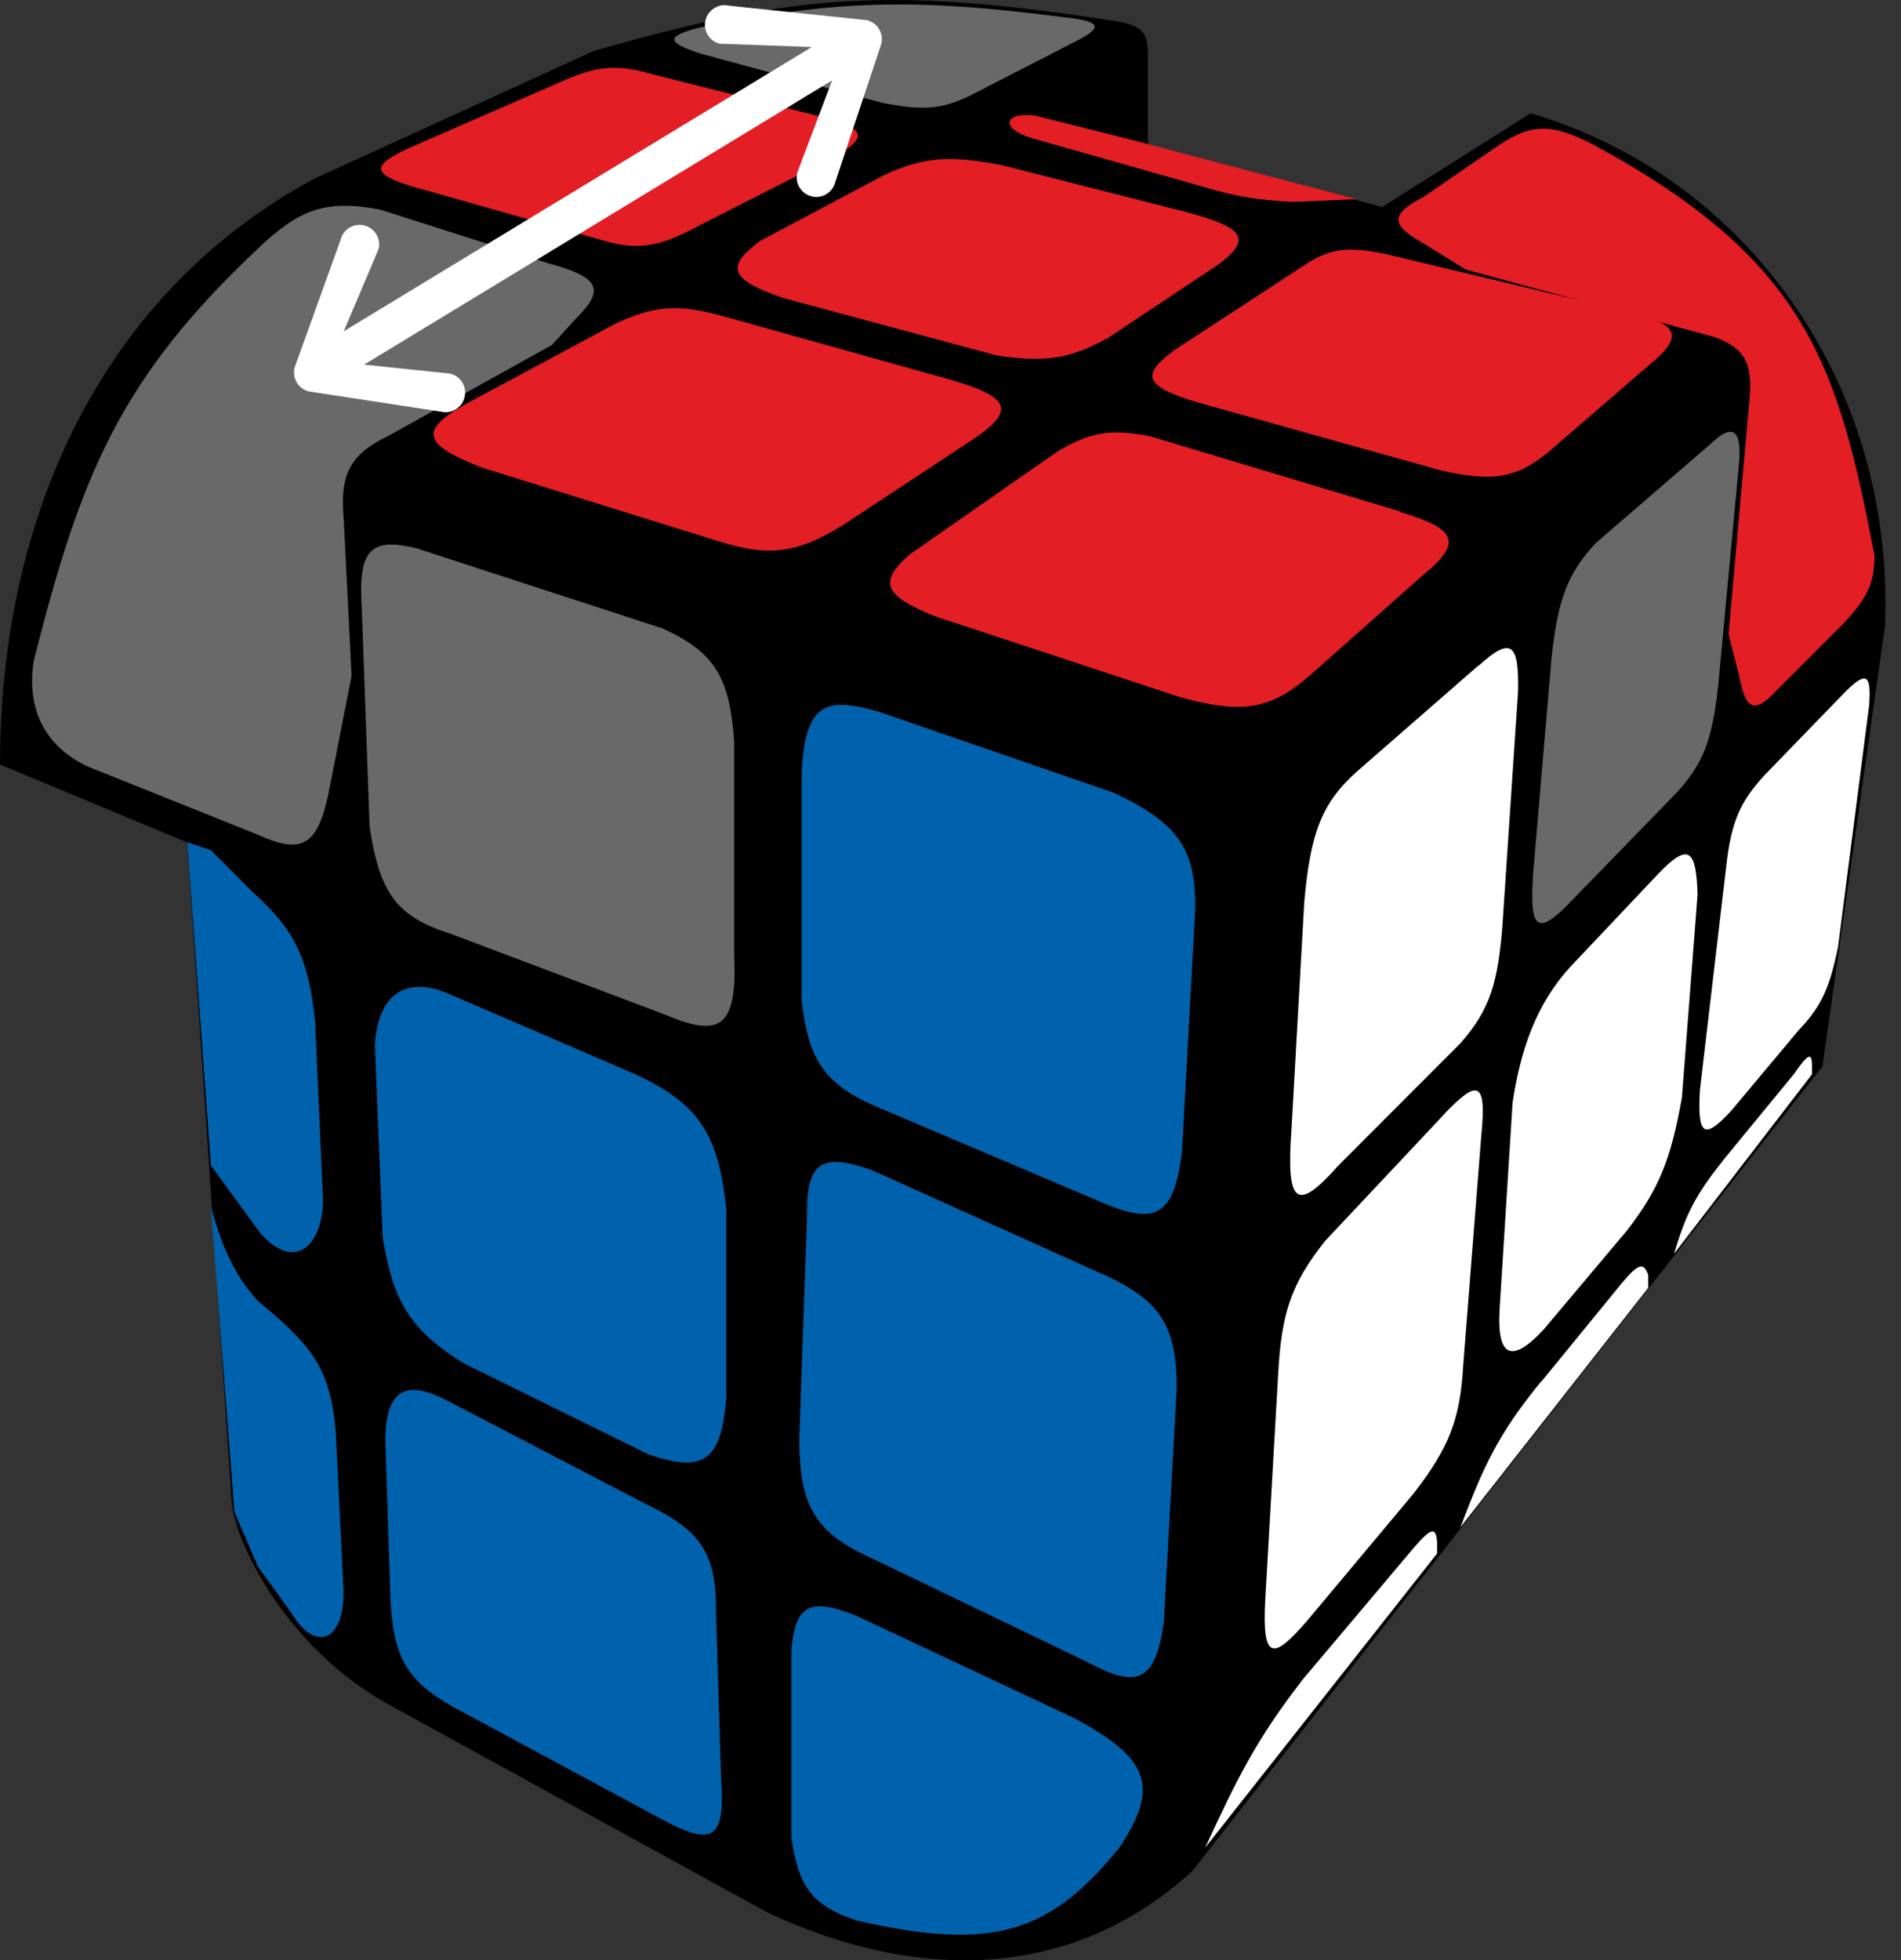 <?xml version="1.0" encoding="UTF-8"?>
<svg width="97px" height="100px" viewBox="0 0 97 100" version="1.1" xmlns="http://www.w3.org/2000/svg" xmlns:xlink="http://www.w3.org/1999/xlink">
    <rect x="0" y="0" width="97" height="100" fill="#333333" stroke="none"/>
    <title>penrose_6_1</title>
    <g id="Penrose" stroke="none" stroke-width="1" fill="none" fill-rule="evenodd">
        <g id="penrose_6_1" fill-rule="nonzero">
            <path d="M57.25,1.13 C45.43,-0.73 40.55,-0.33 30.3,2.6 L16.07,9.1 C5.18,14.95 0,26.37 0,39 L9.56,42.98 L11.82,76.58 C11.96,78.71 14.75,84.28 20.06,87.08 L39.19,97.58 C46.89,101.16 54.73,101.03 60.84,95.45 L92.99,54.4 L96.18,31.95 C96.7,19.46 89,8.97 78.1,5.78 L70.53,10.56 L58.57,7.38 L58.57,2.86 C58.6,1.68 58.25,1.36 57.24,1.13 L57.25,1.13 Z" id="Path" fill="#000000"></path>
            <path d="M71.47,26.1 L58.7,22.26 C56.68,21.86 55.63,22.03 53.92,23.06 L46.48,28.24 C44.76,29.7 45.11,30.38 47.68,31.43 L60.17,35.55 C63.37,36.45 64.81,36.2 66.81,34.48 L72.65,29.3 C74.71,27.62 74.23,26.96 71.45,26.12 L71.47,26.1 Z" id="Path" fill="#E31E24"></path>
            <path d="M70.67,12.95 C68.78,12.57 67.82,12.64 66.42,13.62 L59.91,17.87 C58.39,19.03 58.12,19.64 61.11,20.53 L73.46,23.98 C76.26,24.64 77.48,24.37 79.17,22.92 L84.09,18.67 C86.09,17.06 85.58,16.5 82.89,15.87 L70.67,12.95 Z" id="Path" fill="#E31E24"></path>
            <path d="M81.3,7.38 C79.28,6.34 78.22,6.25 76.52,7.38 L72.66,10.03 C70.86,10.97 70.99,11.49 72.66,12.43 L74.79,13.75 L87.54,17.21 C89.09,17.82 89.42,18.56 89.27,20.39 L88.2,32.35 L88.74,34.47 C89.08,36.17 89.46,36.53 90.73,35.14 L94.05,31.82 C95.43,30.36 95.62,29.63 95.65,28.36 C93.77,18.54 92.17,13.27 81.3,7.38 Z" id="Path" fill="#E31E24"></path>
            <path d="M57.65,7.11 L52.87,5.91 C51.27,5.65 50.87,6.58 52.87,7.11 L60.84,9.37 C62.92,10 64.05,10.21 66.02,10.3 L69.21,10.16 L57.65,7.11 L57.65,7.11 Z" id="Path" fill="#E31E24"></path>
            <path d="M60.57,10.83 L51.14,8.43 C48.64,7.96 47.27,7.91 45.04,8.97 L38.79,12.29 C37.09,13.56 37.09,14.22 39.99,15.21 L50.88,18.14 C53.27,18.48 54.53,18.36 56.58,17.21 L62.17,13.49 C63.94,12.17 63.43,11.6 60.57,10.83 Z" id="Path" fill="#E31E24"></path>
            <path d="M48.35,19.33 L36.93,16.14 C34.57,15.48 33.35,15.59 31.35,16.54 L24.18,20.39 C21.34,21.89 21.41,22.61 24.58,23.85 L36.53,27.57 C39.24,28.44 40.66,28.24 43.04,26.77 L49.68,22.39 C51.87,20.91 51.55,20.24 48.35,19.33 Z" id="Path" fill="#E31E24"></path>
            <path d="M28.16,13.49 L19.39,10.69 C16.59,10.16 15.25,10.69 13.15,12.69 C6.12,19.32 4.12,24.22 1.73,33.68 C1.33,36.07 2.23,38.08 4.52,39.12 L13.15,42.58 C15.36,43.58 16.17,43.18 16.74,40.58 L17.94,34.48 L17.54,26.5 C17.35,24.38 17.72,23.23 19.79,22.25 L28.16,17.6 L29.36,16.28 C30.86,14.8 30.63,14.18 28.16,13.48 L28.16,13.49 Z" id="Path" fill="#696969"></path>
            <path d="M41.71,5.91 L33.34,3.8 C31.54,3.28 30.51,3.31 28.56,4.2 L20.99,7.5 C18.9,8.44 18.97,8.87 20.99,9.5 L30.82,12.28 C32.55,12.78 33.62,12.62 35.73,11.48 L42.77,7.9 C44.26,6.98 44.23,6.53 41.71,5.9 L41.71,5.91 Z" id="Path" fill="#E31E24"></path>
            <path d="M35.73,1.4 C33.91,1.86 34.03,2.16 35.73,2.73 L45.03,5.25 C47.03,5.63 48,5.62 49.55,4.85 L54.73,2.19 C56.34,1.39 56.27,1.09 54.2,0.87 C46.55,-0.12 42.52,0.02 35.73,1.4 Z" id="Path" fill="#696969"></path>
            <path d="M56.85,40.45 L44.9,36.33 C42.26,35.57 41.09,35.7 40.91,39.39 L40.91,51.08 C41.27,54.08 42.05,55.35 44.9,56.53 L56.46,61.44 C58.99,62.46 59.9,62.02 60.31,58.78 L60.97,46.7 C61.11,43.3 60.11,42 56.85,40.45 Z" id="Path" fill="#0062AC"></path>
            <path d="M33.87,32.08 L21.25,27.97 C18.93,27.41 18.26,28 18.46,31.02 L18.86,42.18 C19.36,45.47 20.17,46.75 22.98,47.63 L33.88,51.74 C36.76,52.97 37.63,52.44 37.46,48.69 L37.46,37.79 C37.23,34.59 36.49,33.29 33.87,32.09 L33.87,32.08 Z" id="Path" fill="#696969"></path>
            <path d="M56.32,65.03 L44.5,59.7 C41.92,58.8 41.13,59.23 41.18,62.1 L40.78,73.52 C40.84,76.67 41.42,78.12 44.5,79.5 L55.53,84.81 C58.05,86.16 58.93,85.79 59.38,82.81 L60.04,70.86 C60.05,67.54 59.14,66.33 56.32,65.02 L56.32,65.03 Z" id="Path" fill="#0062AC"></path>
            <path d="M32.41,54.8 L22.85,50.68 C20.99,49.88 19.29,50.42 19.13,53.34 L19.53,63.17 C20.07,66.18 20.7,67.71 23.65,69.54 L33.08,74.19 C35.95,75.17 36.81,74.5 37.06,71.27 L37.06,61.71 C36.66,57.77 35.6,56.29 32.41,54.8 L32.41,54.8 Z" id="Path" fill="#0062AC"></path>
            <path d="M10.76,43.37 L9.56,42.97 L10.76,59.45 L13.28,62.9 C15.01,64.9 16.48,63.57 16.48,61.18 L16.08,52.14 C15.74,48.87 15.04,47.43 12.88,45.5 L10.76,43.37 L10.76,43.37 Z" id="Path" fill="#0062AC"></path>
            <path d="M55,87.74 L43.7,82.43 C41.44,81.54 40.6,81.73 40.38,84.16 L40.38,93.72 C40.73,96.22 41.41,97.2 43.7,97.97 C50.56,99.53 53.5,98.71 57.12,94.25 C59.16,91.17 58.65,89.75 55,87.75 L55,87.74 Z" id="Path" fill="#0062AC"></path>
            <path d="M32.94,76.72 L22.72,71.4 C21.12,70.6 19.7,70.47 19.66,73.4 L19.93,81.77 C20.11,84.6 20.8,85.76 23.11,87.07 L33.74,92.79 C36.19,94.12 37.02,93.98 36.8,90.93 L36.53,82.16 C36.55,79.25 35.76,78.06 32.94,76.72 L32.94,76.72 Z" id="Path" fill="#0062AC"></path>
            <path d="M13.15,66.36 C11.96,65.05 11.35,63.66 10.76,61.57 L11.96,77.12 L13.16,79.91 L14.88,82.3 C16.08,84.29 17.53,83.76 17.53,81.23 L17.13,73 C16.83,69.8 15.98,68.7 13.15,66.36 L13.15,66.36 Z" id="Path" fill="#0062AC"></path>
            <path d="M75.45,33.94 L69.35,39.26 C67.42,40.94 66.87,42.49 66.55,46.03 L65.9,57.6 C65.62,61.48 66.16,61.86 68.29,59.46 L74.53,53.21 C76.04,51.49 76.43,50.11 76.66,47.24 L77.46,35.28 C77.51,32.86 77.14,32.43 75.46,33.95 L75.45,33.94 Z" id="Path" fill="#FFFFFF"></path>
            <path d="M87.28,22.65 L81.43,27.7 C80.05,29.2 79.51,30.41 79.17,33.54 L78.24,44.44 C78.04,47.28 78.31,47.95 80.24,45.9 L85.54,40.45 C86.99,38.88 87.37,37.61 87.67,35.01 L88.74,23.58 C88.87,21.98 88.44,21.53 87.28,22.65 L87.28,22.65 Z" id="Path" fill="#696969"></path>
            <path d="M73.73,56.8 L67.62,63.3 C65.87,65.5 65.39,67 65.22,70.08 L64.56,81.63 C64.39,84.81 65.01,84.63 66.69,82.69 L72.13,76.19 C73.98,73.8 74.5,72.37 74.66,69.68 L75.59,57.85 C75.88,54.99 75.29,55.18 73.73,56.79 L73.73,56.8 Z" id="Path" fill="#FFFFFF"></path>
            <path d="M84.62,44.57 L80.1,49.35 C78.36,51.27 77.58,53.6 77.18,56.26 L76.52,66.76 C76.36,69.31 77.18,69.54 78.77,67.82 L83.02,62.77 C84.65,60.66 85.26,59.15 85.82,55.99 L86.62,45.63 C86.55,43.35 86.17,42.95 84.62,44.57 L84.62,44.57 Z" id="Path" fill="#FFFFFF"></path>
            <path d="M94.18,35.27 L90.06,39.52 C88.82,40.87 88.33,41.86 88.07,44.3 L86.74,55.6 C86.6,57.95 86.95,58.17 88.34,56.66 L91.79,52.54 C92.97,51.31 93.37,50.34 93.79,48.29 L95.38,35.94 C95.46,34.54 95.32,34.14 94.18,35.27 L94.18,35.27 Z" id="Path" fill="#FFFFFF"></path>
            <path d="M66.42,85.75 C64.13,88.71 63.15,90.67 61.5,94.25 L73.33,79.25 L73.33,78.7 C73.28,77.87 73.03,77.92 72.13,78.97 L66.42,85.74 L66.42,85.75 Z" id="Path" fill="#FFFFFF"></path>
            <path d="M78.64,70.47 C76.39,73.22 75.67,74.89 74.52,77.91 L84.1,65.7 L84.1,65.04 C83.88,64.38 83.59,64.46 82.77,65.44 L78.65,70.48 L78.64,70.47 Z" id="Path" fill="#FFFFFF"></path>
            <path d="M87.94,59.18 C86.44,61.03 85.98,62.08 85.42,63.96 L92.46,54.8 L92.46,54.4 C92.46,53.68 92.29,53.7 91.53,54.8 L87.93,59.18 L87.94,59.18 Z" id="Path" fill="#FFFFFF"></path>
            <path d="M44.24,1.03 L37.2,0.29 C36.67,0.16 36.13,0.5 36,1.03 C35.87,1.57 36.2,2.11 36.73,2.23 L41.42,2.4 L17.54,16.9 L19.32,12.7 C19.45,12.17 19.12,11.63 18.58,11.5 C18.05,11.37 17.5,11.7 17.38,12.23 L15.03,18.76 C14.9,19.3 15.23,19.84 15.76,19.97 L22.5,21 C23.04,21.13 23.58,20.8 23.7,20.27 C23.84,19.73 23.51,19.19 22.97,19.06 L18.58,18.6 L42.46,4.1 L40.68,8.81 C40.55,9.35 40.88,9.89 41.42,10.02 C41.95,10.15 42.49,9.82 42.62,9.29 L44.97,2.24 C45.1,1.7 44.77,1.16 44.24,1.03 L44.24,1.03 Z" id="Path" fill="#FFFFFF"></path>
        </g>
    </g>
</svg>